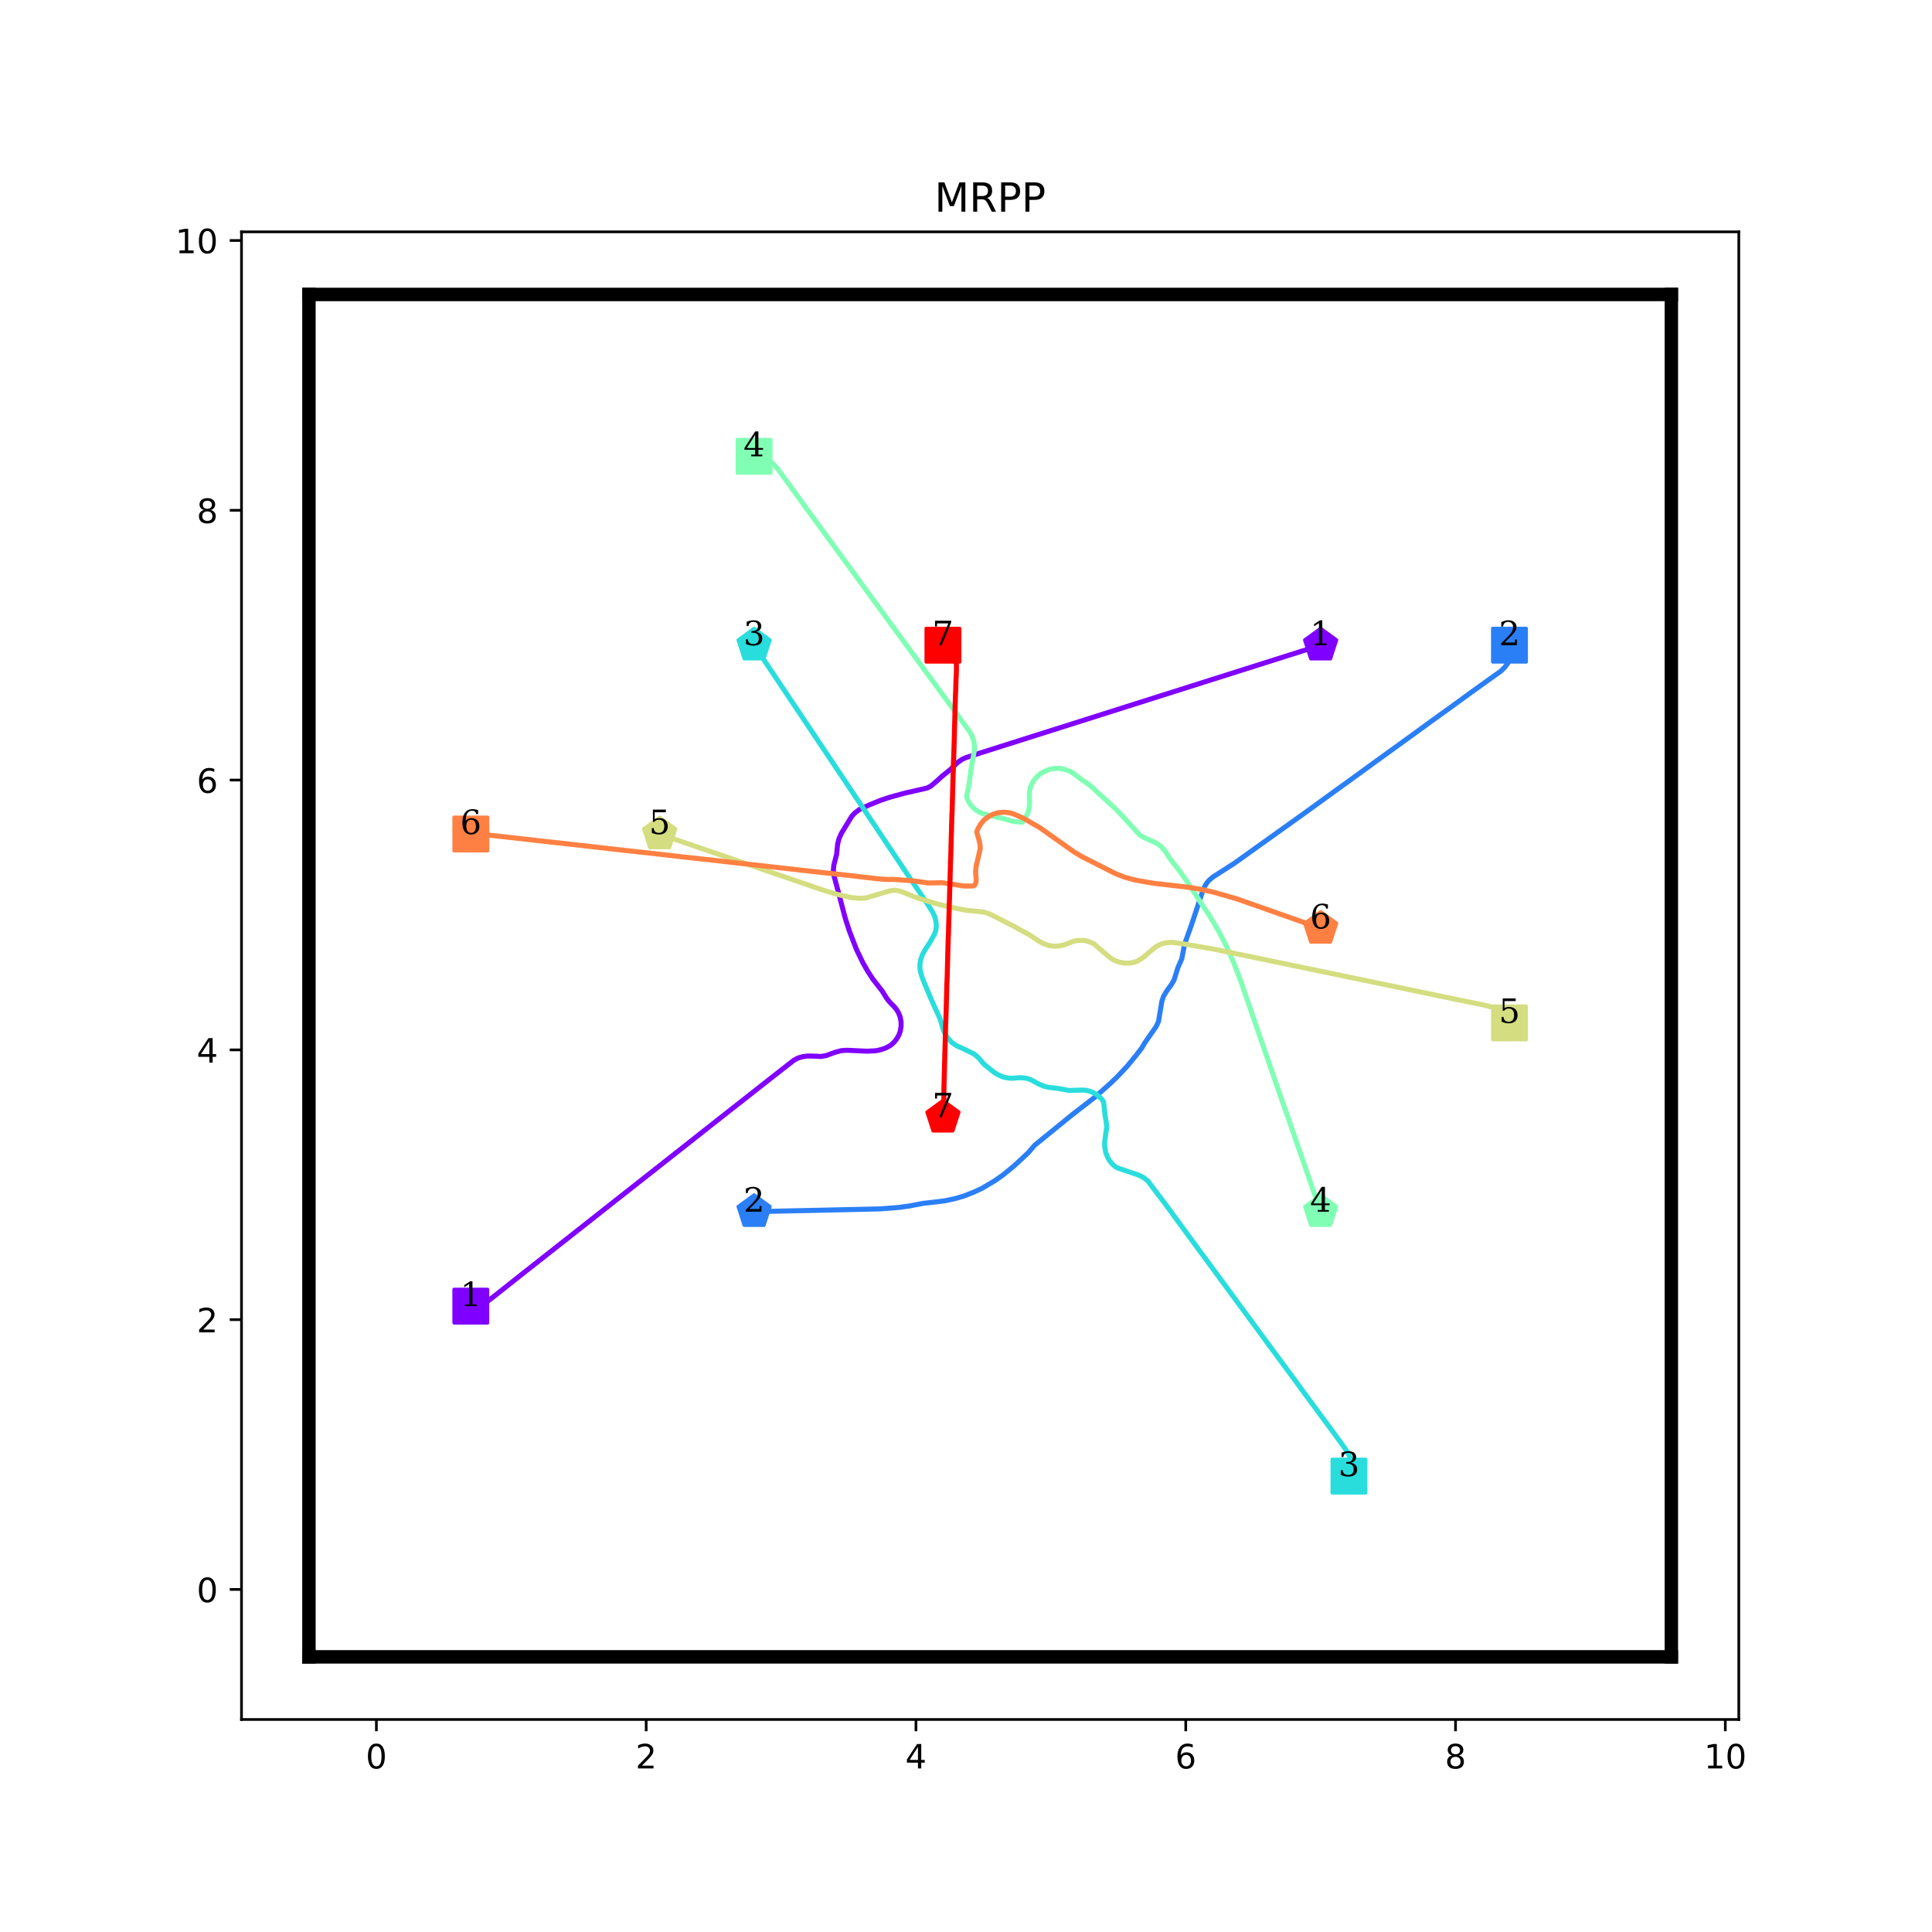 <?xml version="1.0" encoding="utf-8" standalone="no"?>
<!DOCTYPE svg PUBLIC "-//W3C//DTD SVG 1.1//EN"
  "http://www.w3.org/Graphics/SVG/1.1/DTD/svg11.dtd">
<!-- Created with matplotlib (http://matplotlib.org/) -->
<svg height="576pt" version="1.1" viewBox="0 0 576 576" width="576pt" xmlns="http://www.w3.org/2000/svg" xmlns:xlink="http://www.w3.org/1999/xlink">
 <defs>
  <style type="text/css">
*{stroke-linecap:butt;stroke-linejoin:round;}
  </style>
 </defs>
 <g id="figure_1">
  <g id="patch_1">
   <path d="M 0 576 
L 576 576 
L 576 0 
L 0 0 
z
" style="fill:#ffffff;"/>
  </g>
  <g id="axes_1">
   <g id="patch_2">
    <path d="M 72 512.64 
L 518.4 512.64 
L 518.4 69.12 
L 72 69.12 
z
" style="fill:#ffffff;"/>
   </g>
   <g id="matplotlib.axis_1">
    <g id="xtick_1">
     <g id="line2d_1">
      <defs>
       <path d="M 0 0 
L 0 3.5 
" id="mc217d03840" style="stroke:#000000;stroke-width:0.8;"/>
      </defs>
      <g>
       <use style="stroke:#000000;stroke-width:0.8;" x="112.216" xlink:href="#mc217d03840" y="512.64"/>
      </g>
     </g>
     <g id="text_1">
      <!-- 0 -->
      <defs>
       <path d="M 31.781 66.406 
Q 24.172 66.406 20.328 58.906 
Q 16.5 51.422 16.5 36.375 
Q 16.5 21.391 20.328 13.891 
Q 24.172 6.391 31.781 6.391 
Q 39.453 6.391 43.281 13.891 
Q 47.125 21.391 47.125 36.375 
Q 47.125 51.422 43.281 58.906 
Q 39.453 66.406 31.781 66.406 
z
M 31.781 74.219 
Q 44.047 74.219 50.516 64.516 
Q 56.984 54.828 56.984 36.375 
Q 56.984 17.969 50.516 8.266 
Q 44.047 -1.422 31.781 -1.422 
Q 19.531 -1.422 13.062 8.266 
Q 6.594 17.969 6.594 36.375 
Q 6.594 54.828 13.062 64.516 
Q 19.531 74.219 31.781 74.219 
z
" id="DejaVuSans-30"/>
      </defs>
      <g transform="translate(109.035 527.238)scale(0.1 -0.1)">
       <use xlink:href="#DejaVuSans-30"/>
      </g>
     </g>
    </g>
    <g id="xtick_2">
     <g id="line2d_2">
      <g>
       <use style="stroke:#000000;stroke-width:0.8;" x="192.649" xlink:href="#mc217d03840" y="512.64"/>
      </g>
     </g>
     <g id="text_2">
      <!-- 2 -->
      <defs>
       <path d="M 19.188 8.297 
L 53.609 8.297 
L 53.609 0 
L 7.328 0 
L 7.328 8.297 
Q 12.938 14.109 22.625 23.891 
Q 32.328 33.688 34.812 36.531 
Q 39.547 41.844 41.422 45.531 
Q 43.312 49.219 43.312 52.781 
Q 43.312 58.594 39.234 62.25 
Q 35.156 65.922 28.609 65.922 
Q 23.969 65.922 18.812 64.312 
Q 13.672 62.703 7.812 59.422 
L 7.812 69.391 
Q 13.766 71.781 18.938 73 
Q 24.125 74.219 28.422 74.219 
Q 39.75 74.219 46.484 68.547 
Q 53.219 62.891 53.219 53.422 
Q 53.219 48.922 51.531 44.891 
Q 49.859 40.875 45.406 35.406 
Q 44.188 33.984 37.641 27.219 
Q 31.109 20.453 19.188 8.297 
z
" id="DejaVuSans-32"/>
      </defs>
      <g transform="translate(189.467 527.238)scale(0.1 -0.1)">
       <use xlink:href="#DejaVuSans-32"/>
      </g>
     </g>
    </g>
    <g id="xtick_3">
     <g id="line2d_3">
      <g>
       <use style="stroke:#000000;stroke-width:0.8;" x="273.081" xlink:href="#mc217d03840" y="512.64"/>
      </g>
     </g>
     <g id="text_3">
      <!-- 4 -->
      <defs>
       <path d="M 37.797 64.312 
L 12.891 25.391 
L 37.797 25.391 
z
M 35.203 72.906 
L 47.609 72.906 
L 47.609 25.391 
L 58.016 25.391 
L 58.016 17.188 
L 47.609 17.188 
L 47.609 0 
L 37.797 0 
L 37.797 17.188 
L 4.891 17.188 
L 4.891 26.703 
z
" id="DejaVuSans-34"/>
      </defs>
      <g transform="translate(269.9 527.238)scale(0.1 -0.1)">
       <use xlink:href="#DejaVuSans-34"/>
      </g>
     </g>
    </g>
    <g id="xtick_4">
     <g id="line2d_4">
      <g>
       <use style="stroke:#000000;stroke-width:0.8;" x="353.514" xlink:href="#mc217d03840" y="512.64"/>
      </g>
     </g>
     <g id="text_4">
      <!-- 6 -->
      <defs>
       <path d="M 33.016 40.375 
Q 26.375 40.375 22.484 35.828 
Q 18.609 31.297 18.609 23.391 
Q 18.609 15.531 22.484 10.953 
Q 26.375 6.391 33.016 6.391 
Q 39.656 6.391 43.531 10.953 
Q 47.406 15.531 47.406 23.391 
Q 47.406 31.297 43.531 35.828 
Q 39.656 40.375 33.016 40.375 
z
M 52.594 71.297 
L 52.594 62.312 
Q 48.875 64.062 45.094 64.984 
Q 41.312 65.922 37.594 65.922 
Q 27.828 65.922 22.672 59.328 
Q 17.531 52.734 16.797 39.406 
Q 19.672 43.656 24.016 45.922 
Q 28.375 48.188 33.594 48.188 
Q 44.578 48.188 50.953 41.516 
Q 57.328 34.859 57.328 23.391 
Q 57.328 12.156 50.688 5.359 
Q 44.047 -1.422 33.016 -1.422 
Q 20.359 -1.422 13.672 8.266 
Q 6.984 17.969 6.984 36.375 
Q 6.984 53.656 15.188 63.938 
Q 23.391 74.219 37.203 74.219 
Q 40.922 74.219 44.703 73.484 
Q 48.484 72.75 52.594 71.297 
z
" id="DejaVuSans-36"/>
      </defs>
      <g transform="translate(350.332 527.238)scale(0.1 -0.1)">
       <use xlink:href="#DejaVuSans-36"/>
      </g>
     </g>
    </g>
    <g id="xtick_5">
     <g id="line2d_5">
      <g>
       <use style="stroke:#000000;stroke-width:0.8;" x="433.946" xlink:href="#mc217d03840" y="512.64"/>
      </g>
     </g>
     <g id="text_5">
      <!-- 8 -->
      <defs>
       <path d="M 31.781 34.625 
Q 24.75 34.625 20.719 30.859 
Q 16.703 27.094 16.703 20.516 
Q 16.703 13.922 20.719 10.156 
Q 24.75 6.391 31.781 6.391 
Q 38.812 6.391 42.859 10.172 
Q 46.922 13.969 46.922 20.516 
Q 46.922 27.094 42.891 30.859 
Q 38.875 34.625 31.781 34.625 
z
M 21.922 38.812 
Q 15.578 40.375 12.031 44.719 
Q 8.5 49.078 8.5 55.328 
Q 8.5 64.062 14.719 69.141 
Q 20.953 74.219 31.781 74.219 
Q 42.672 74.219 48.875 69.141 
Q 55.078 64.062 55.078 55.328 
Q 55.078 49.078 51.531 44.719 
Q 48 40.375 41.703 38.812 
Q 48.828 37.156 52.797 32.312 
Q 56.781 27.484 56.781 20.516 
Q 56.781 9.906 50.312 4.234 
Q 43.844 -1.422 31.781 -1.422 
Q 19.734 -1.422 13.25 4.234 
Q 6.781 9.906 6.781 20.516 
Q 6.781 27.484 10.781 32.312 
Q 14.797 37.156 21.922 38.812 
z
M 18.312 54.391 
Q 18.312 48.734 21.844 45.562 
Q 25.391 42.391 31.781 42.391 
Q 38.141 42.391 41.719 45.562 
Q 45.312 48.734 45.312 54.391 
Q 45.312 60.062 41.719 63.234 
Q 38.141 66.406 31.781 66.406 
Q 25.391 66.406 21.844 63.234 
Q 18.312 60.062 18.312 54.391 
z
" id="DejaVuSans-38"/>
      </defs>
      <g transform="translate(430.765 527.238)scale(0.1 -0.1)">
       <use xlink:href="#DejaVuSans-38"/>
      </g>
     </g>
    </g>
    <g id="xtick_6">
     <g id="line2d_6">
      <g>
       <use style="stroke:#000000;stroke-width:0.8;" x="514.378" xlink:href="#mc217d03840" y="512.64"/>
      </g>
     </g>
     <g id="text_6">
      <!-- 10 -->
      <defs>
       <path d="M 12.406 8.297 
L 28.516 8.297 
L 28.516 63.922 
L 10.984 60.406 
L 10.984 69.391 
L 28.422 72.906 
L 38.281 72.906 
L 38.281 8.297 
L 54.391 8.297 
L 54.391 0 
L 12.406 0 
z
" id="DejaVuSans-31"/>
      </defs>
      <g transform="translate(508.016 527.238)scale(0.1 -0.1)">
       <use xlink:href="#DejaVuSans-31"/>
       <use x="63.623" xlink:href="#DejaVuSans-30"/>
      </g>
     </g>
    </g>
   </g>
   <g id="matplotlib.axis_2">
    <g id="ytick_1">
     <g id="line2d_7">
      <defs>
       <path d="M 0 0 
L -3.5 0 
" id="me39129cd83" style="stroke:#000000;stroke-width:0.8;"/>
      </defs>
      <g>
       <use style="stroke:#000000;stroke-width:0.8;" x="72" xlink:href="#me39129cd83" y="473.864"/>
      </g>
     </g>
     <g id="text_7">
      <!-- 0 -->
      <g transform="translate(58.638 477.663)scale(0.1 -0.1)">
       <use xlink:href="#DejaVuSans-30"/>
      </g>
     </g>
    </g>
    <g id="ytick_2">
     <g id="line2d_8">
      <g>
       <use style="stroke:#000000;stroke-width:0.8;" x="72" xlink:href="#me39129cd83" y="393.431"/>
      </g>
     </g>
     <g id="text_8">
      <!-- 2 -->
      <g transform="translate(58.638 397.231)scale(0.1 -0.1)">
       <use xlink:href="#DejaVuSans-32"/>
      </g>
     </g>
    </g>
    <g id="ytick_3">
     <g id="line2d_9">
      <g>
       <use style="stroke:#000000;stroke-width:0.8;" x="72" xlink:href="#me39129cd83" y="312.999"/>
      </g>
     </g>
     <g id="text_9">
      <!-- 4 -->
      <g transform="translate(58.638 316.798)scale(0.1 -0.1)">
       <use xlink:href="#DejaVuSans-34"/>
      </g>
     </g>
    </g>
    <g id="ytick_4">
     <g id="line2d_10">
      <g>
       <use style="stroke:#000000;stroke-width:0.8;" x="72" xlink:href="#me39129cd83" y="232.566"/>
      </g>
     </g>
     <g id="text_10">
      <!-- 6 -->
      <g transform="translate(58.638 236.366)scale(0.1 -0.1)">
       <use xlink:href="#DejaVuSans-36"/>
      </g>
     </g>
    </g>
    <g id="ytick_5">
     <g id="line2d_11">
      <g>
       <use style="stroke:#000000;stroke-width:0.8;" x="72" xlink:href="#me39129cd83" y="152.134"/>
      </g>
     </g>
     <g id="text_11">
      <!-- 8 -->
      <g transform="translate(58.638 155.933)scale(0.1 -0.1)">
       <use xlink:href="#DejaVuSans-38"/>
      </g>
     </g>
    </g>
    <g id="ytick_6">
     <g id="line2d_12">
      <g>
       <use style="stroke:#000000;stroke-width:0.8;" x="72" xlink:href="#me39129cd83" y="71.702"/>
      </g>
     </g>
     <g id="text_12">
      <!-- 10 -->
      <g transform="translate(52.275 75.501)scale(0.1 -0.1)">
       <use xlink:href="#DejaVuSans-31"/>
       <use x="63.623" xlink:href="#DejaVuSans-30"/>
      </g>
     </g>
    </g>
   </g>
   <g id="line2d_13">
    <path clip-path="url(#pa61c7c5029)" d="M 140.368 389.41 
" style="fill:none;stroke:#1f77b4;stroke-linecap:square;stroke-width:1.5;"/>
    <defs>
     <path d="M -5 5 
L 5 5 
L 5 -5 
L -5 -5 
z
" id="m50b2dcc009" style="stroke:#8000ff;stroke-linejoin:miter;"/>
    </defs>
    <g clip-path="url(#pa61c7c5029)">
     <use style="fill:#8000ff;stroke:#8000ff;stroke-linejoin:miter;" x="140.368" xlink:href="#m50b2dcc009" y="389.41"/>
    </g>
   </g>
   <g id="line2d_14">
    <path clip-path="url(#pa61c7c5029)" d="M 393.73 192.35 
" style="fill:none;stroke:#ff7f0e;stroke-linecap:square;stroke-width:1.5;"/>
    <defs>
     <path d="M 0 -5 
L -4.755 -1.545 
L -2.939 4.045 
L 2.939 4.045 
L 4.755 -1.545 
z
" id="ma842de39d1" style="stroke:#8000ff;stroke-linejoin:miter;"/>
    </defs>
    <g clip-path="url(#pa61c7c5029)">
     <use style="fill:#8000ff;stroke:#8000ff;stroke-linejoin:miter;" x="393.73" xlink:href="#ma842de39d1" y="192.35"/>
    </g>
   </g>
   <g id="line2d_15">
    <path clip-path="url(#pa61c7c5029)" d="M 450.032 192.35 
" style="fill:none;stroke:#2ca02c;stroke-linecap:square;stroke-width:1.5;"/>
    <defs>
     <path d="M -5 5 
L 5 5 
L 5 -5 
L -5 -5 
z
" id="mca712f9b92" style="stroke:#2b7ff6;stroke-linejoin:miter;"/>
    </defs>
    <g clip-path="url(#pa61c7c5029)">
     <use style="fill:#2b7ff6;stroke:#2b7ff6;stroke-linejoin:miter;" x="450.032" xlink:href="#mca712f9b92" y="192.35"/>
    </g>
   </g>
   <g id="line2d_16">
    <path clip-path="url(#pa61c7c5029)" d="M 224.822 361.258 
" style="fill:none;stroke:#d62728;stroke-linecap:square;stroke-width:1.5;"/>
    <defs>
     <path d="M 0 -5 
L -4.755 -1.545 
L -2.939 4.045 
L 2.939 4.045 
L 4.755 -1.545 
z
" id="mb30528bfad" style="stroke:#2b7ff6;stroke-linejoin:miter;"/>
    </defs>
    <g clip-path="url(#pa61c7c5029)">
     <use style="fill:#2b7ff6;stroke:#2b7ff6;stroke-linejoin:miter;" x="224.822" xlink:href="#mb30528bfad" y="361.258"/>
    </g>
   </g>
   <g id="line2d_17">
    <path clip-path="url(#pa61c7c5029)" d="M 402.175 440.082 
" style="fill:none;stroke:#9467bd;stroke-linecap:square;stroke-width:1.5;"/>
    <defs>
     <path d="M -5 5 
L 5 5 
L 5 -5 
L -5 -5 
z
" id="m7507fb9ccc" style="stroke:#2adddd;stroke-linejoin:miter;"/>
    </defs>
    <g clip-path="url(#pa61c7c5029)">
     <use style="fill:#2adddd;stroke:#2adddd;stroke-linejoin:miter;" x="402.175" xlink:href="#m7507fb9ccc" y="440.082"/>
    </g>
   </g>
   <g id="line2d_18">
    <path clip-path="url(#pa61c7c5029)" d="M 224.822 192.35 
" style="fill:none;stroke:#8c564b;stroke-linecap:square;stroke-width:1.5;"/>
    <defs>
     <path d="M 0 -5 
L -4.755 -1.545 
L -2.939 4.045 
L 2.939 4.045 
L 4.755 -1.545 
z
" id="m3eed9ccad7" style="stroke:#2adddd;stroke-linejoin:miter;"/>
    </defs>
    <g clip-path="url(#pa61c7c5029)">
     <use style="fill:#2adddd;stroke:#2adddd;stroke-linejoin:miter;" x="224.822" xlink:href="#m3eed9ccad7" y="192.35"/>
    </g>
   </g>
   <g id="line2d_19">
    <path clip-path="url(#pa61c7c5029)" d="M 224.822 136.048 
" style="fill:none;stroke:#e377c2;stroke-linecap:square;stroke-width:1.5;"/>
    <defs>
     <path d="M -5 5 
L 5 5 
L 5 -5 
L -5 -5 
z
" id="m202059fdea" style="stroke:#80ffb4;stroke-linejoin:miter;"/>
    </defs>
    <g clip-path="url(#pa61c7c5029)">
     <use style="fill:#80ffb4;stroke:#80ffb4;stroke-linejoin:miter;" x="224.822" xlink:href="#m202059fdea" y="136.048"/>
    </g>
   </g>
   <g id="line2d_20">
    <path clip-path="url(#pa61c7c5029)" d="M 393.73 361.258 
" style="fill:none;stroke:#7f7f7f;stroke-linecap:square;stroke-width:1.5;"/>
    <defs>
     <path d="M 0 -5 
L -4.755 -1.545 
L -2.939 4.045 
L 2.939 4.045 
L 4.755 -1.545 
z
" id="md5f76f24e5" style="stroke:#80ffb4;stroke-linejoin:miter;"/>
    </defs>
    <g clip-path="url(#pa61c7c5029)">
     <use style="fill:#80ffb4;stroke:#80ffb4;stroke-linejoin:miter;" x="393.73" xlink:href="#md5f76f24e5" y="361.258"/>
    </g>
   </g>
   <g id="line2d_21">
    <path clip-path="url(#pa61c7c5029)" d="M 450.032 304.956 
" style="fill:none;stroke:#bcbd22;stroke-linecap:square;stroke-width:1.5;"/>
    <defs>
     <path d="M -5 5 
L 5 5 
L 5 -5 
L -5 -5 
z
" id="m5bba169d41" style="stroke:#d4dd80;stroke-linejoin:miter;"/>
    </defs>
    <g clip-path="url(#pa61c7c5029)">
     <use style="fill:#d4dd80;stroke:#d4dd80;stroke-linejoin:miter;" x="450.032" xlink:href="#m5bba169d41" y="304.956"/>
    </g>
   </g>
   <g id="line2d_22">
    <path clip-path="url(#pa61c7c5029)" d="M 196.67 248.653 
" style="fill:none;stroke:#17becf;stroke-linecap:square;stroke-width:1.5;"/>
    <defs>
     <path d="M 0 -5 
L -4.755 -1.545 
L -2.939 4.045 
L 2.939 4.045 
L 4.755 -1.545 
z
" id="md8ef663b2b" style="stroke:#d4dd80;stroke-linejoin:miter;"/>
    </defs>
    <g clip-path="url(#pa61c7c5029)">
     <use style="fill:#d4dd80;stroke:#d4dd80;stroke-linejoin:miter;" x="196.67" xlink:href="#md8ef663b2b" y="248.653"/>
    </g>
   </g>
   <g id="line2d_23">
    <path clip-path="url(#pa61c7c5029)" d="M 140.368 248.653 
" style="fill:none;stroke:#1f77b4;stroke-linecap:square;stroke-width:1.5;"/>
    <defs>
     <path d="M -5 5 
L 5 5 
L 5 -5 
L -5 -5 
z
" id="md99459d1cf" style="stroke:#ff8042;stroke-linejoin:miter;"/>
    </defs>
    <g clip-path="url(#pa61c7c5029)">
     <use style="fill:#ff8042;stroke:#ff8042;stroke-linejoin:miter;" x="140.368" xlink:href="#md99459d1cf" y="248.653"/>
    </g>
   </g>
   <g id="line2d_24">
    <path clip-path="url(#pa61c7c5029)" d="M 393.73 276.804 
" style="fill:none;stroke:#ff7f0e;stroke-linecap:square;stroke-width:1.5;"/>
    <defs>
     <path d="M 0 -5 
L -4.755 -1.545 
L -2.939 4.045 
L 2.939 4.045 
L 4.755 -1.545 
z
" id="m979f9480d1" style="stroke:#ff8042;stroke-linejoin:miter;"/>
    </defs>
    <g clip-path="url(#pa61c7c5029)">
     <use style="fill:#ff8042;stroke:#ff8042;stroke-linejoin:miter;" x="393.73" xlink:href="#m979f9480d1" y="276.804"/>
    </g>
   </g>
   <g id="line2d_25">
    <path clip-path="url(#pa61c7c5029)" d="M 281.124 192.35 
" style="fill:none;stroke:#2ca02c;stroke-linecap:square;stroke-width:1.5;"/>
    <defs>
     <path d="M -5 5 
L 5 5 
L 5 -5 
L -5 -5 
z
" id="mf47554291b" style="stroke:#ff0000;stroke-linejoin:miter;"/>
    </defs>
    <g clip-path="url(#pa61c7c5029)">
     <use style="fill:#ff0000;stroke:#ff0000;stroke-linejoin:miter;" x="281.124" xlink:href="#mf47554291b" y="192.35"/>
    </g>
   </g>
   <g id="line2d_26">
    <path clip-path="url(#pa61c7c5029)" d="M 281.124 333.107 
" style="fill:none;stroke:#d62728;stroke-linecap:square;stroke-width:1.5;"/>
    <defs>
     <path d="M 0 -5 
L -4.755 -1.545 
L -2.939 4.045 
L 2.939 4.045 
L 4.755 -1.545 
z
" id="m19d23a5cf5" style="stroke:#ff0000;stroke-linejoin:miter;"/>
    </defs>
    <g clip-path="url(#pa61c7c5029)">
     <use style="fill:#ff0000;stroke:#ff0000;stroke-linejoin:miter;" x="281.124" xlink:href="#m19d23a5cf5" y="333.107"/>
    </g>
   </g>
   <g id="line2d_27"/>
   <g id="line2d_28">
    <path clip-path="url(#pa61c7c5029)" d="M 92.108 493.972 
L 92.108 87.788 
" style="fill:none;stroke:#000000;stroke-linecap:square;stroke-width:4;"/>
   </g>
   <g id="line2d_29">
    <path clip-path="url(#pa61c7c5029)" d="M 92.108 87.788 
L 498.292 87.788 
" style="fill:none;stroke:#000000;stroke-linecap:square;stroke-width:4;"/>
   </g>
   <g id="line2d_30">
    <path clip-path="url(#pa61c7c5029)" d="M 498.292 87.788 
L 498.292 493.972 
" style="fill:none;stroke:#000000;stroke-linecap:square;stroke-width:4;"/>
   </g>
   <g id="line2d_31">
    <path clip-path="url(#pa61c7c5029)" d="M 498.292 493.972 
L 92.108 493.972 
" style="fill:none;stroke:#000000;stroke-linecap:square;stroke-width:4;"/>
   </g>
   <g id="line2d_32">
    <path clip-path="url(#pa61c7c5029)" d="M 140.368 389.41 
L 141.815 389.329 
L 143.062 389.088 
L 144.228 388.605 
L 145.314 388.002 
L 147.405 386.394 
L 155.167 380.24 
L 175.195 364.476 
L 183.6 357.84 
L 203.829 341.914 
L 210.344 336.767 
L 217.502 331.136 
L 222.167 327.477 
L 229.728 321.525 
L 236.685 316.096 
L 237.892 315.452 
L 239.219 315.05 
L 240.627 314.849 
L 242.034 314.849 
L 244.729 314.97 
L 246.217 314.728 
L 248.992 313.723 
L 250.801 313.24 
L 252.49 313.12 
L 258.442 313.401 
L 260.896 313.28 
L 261.7 313.16 
L 262.826 312.878 
L 264.274 312.355 
L 265.601 311.591 
L 266.526 310.747 
L 267.33 309.741 
L 267.974 308.615 
L 268.416 307.409 
L 268.657 305.921 
L 268.617 304.393 
L 268.336 303.106 
L 267.853 301.899 
L 267.29 300.974 
L 266.526 300.049 
L 265.48 299.004 
L 264.515 297.878 
L 262.987 295.424 
L 260.212 291.885 
L 258.603 289.392 
L 257.276 287.059 
L 255.386 283.158 
L 253.254 277.649 
L 252.008 273.788 
L 250.64 268.6 
L 248.63 261.04 
L 248.469 259.391 
L 248.589 257.983 
L 249.434 254.685 
L 249.715 251.709 
L 250.158 249.98 
L 250.842 248.452 
L 253.978 243.304 
L 254.944 242.299 
L 256.311 241.293 
L 259.005 240.047 
L 262.746 238.518 
L 265.319 237.674 
L 269.743 236.467 
L 276.419 234.939 
L 277.545 234.336 
L 279.717 232.486 
L 280.923 231.36 
L 283.296 229.47 
L 285.427 227.379 
L 286.795 226.413 
L 288.042 225.85 
L 292.385 224.443 
L 391.558 193.034 
L 391.558 193.034 
" style="fill:none;stroke:#8000ff;stroke-linecap:square;stroke-width:1.5;"/>
   </g>
   <g id="line2d_33">
    <path clip-path="url(#pa61c7c5029)" d="M 450.032 192.35 
L 450.274 192.431 
L 450.555 193.155 
L 450.636 193.878 
L 450.555 195.005 
L 450.234 196.171 
L 449.55 197.699 
L 448.544 199.026 
L 447.378 200.152 
L 444.764 202.002 
L 438.651 206.386 
L 432.579 210.81 
L 426.707 215.032 
L 421.962 218.491 
L 409.334 227.62 
L 403.261 232.044 
L 397.631 236.106 
L 389.145 242.259 
L 367.991 257.38 
L 361.718 261.402 
L 360.551 262.367 
L 359.868 263.131 
L 359.184 264.217 
L 358.581 265.624 
L 355.203 275.799 
L 353.674 280.062 
L 353.152 281.55 
L 352.347 285.813 
L 351.181 288.467 
L 350.015 292.207 
L 349.331 293.373 
L 347.682 295.706 
L 346.878 297.073 
L 346.395 298.521 
L 345.39 304.554 
L 344.666 306.082 
L 341.328 310.867 
L 340.483 312.315 
L 338.835 314.487 
L 336.1 317.825 
L 333.164 320.962 
L 331.033 323.013 
L 326.609 326.954 
L 321.944 330.573 
L 319.651 332.343 
L 308.431 341.472 
L 306.501 343.724 
L 302.399 347.545 
L 299.061 350.279 
L 296.608 352.009 
L 292.666 354.341 
L 290.213 355.467 
L 287.438 356.553 
L 284.864 357.317 
L 281.687 358.001 
L 278.47 358.403 
L 275.213 358.765 
L 270.99 359.569 
L 268.054 359.971 
L 262.424 360.414 
L 225.948 361.218 
L 225.948 361.218 
" style="fill:none;stroke:#2b7ff6;stroke-linecap:square;stroke-width:1.5;"/>
   </g>
   <g id="line2d_34">
    <path clip-path="url(#pa61c7c5029)" d="M 402.175 440.082 
L 401.974 440.163 
L 402.095 440.042 
L 402.497 439.398 
L 402.698 438.916 
L 402.899 438.112 
L 402.979 436.784 
L 402.819 435.578 
L 402.336 434.09 
L 401.17 432.079 
L 397.711 427.293 
L 389.266 415.872 
L 386.571 412.172 
L 378.769 401.595 
L 373.059 393.834 
L 352.87 366.406 
L 347.481 359.046 
L 342.213 352.089 
L 341.006 351.124 
L 339.639 350.4 
L 333.245 348.228 
L 332.561 347.866 
L 331.716 347.142 
L 330.952 346.258 
L 330.228 345.051 
L 329.625 343.483 
L 329.344 341.834 
L 329.344 340.426 
L 329.947 335.962 
L 329.786 334.394 
L 329.504 332.866 
L 329.022 328.563 
L 328.579 327.839 
L 327.574 326.833 
L 326.569 326.069 
L 325.402 325.506 
L 324.196 325.144 
L 322.909 324.983 
L 318.726 325.104 
L 315.469 324.501 
L 312.614 324.179 
L 311.246 323.857 
L 309.758 323.214 
L 307.144 321.806 
L 305.857 321.444 
L 304.329 321.283 
L 301.675 321.485 
L 300.307 321.364 
L 298.94 321.042 
L 297.412 320.358 
L 296.246 319.594 
L 293.471 317.382 
L 291.581 315.211 
L 290.414 314.246 
L 287.559 312.838 
L 285.226 311.792 
L 283.859 310.867 
L 282.693 309.661 
L 281.768 308.253 
L 281.124 306.725 
L 280.36 303.99 
L 277.545 297.757 
L 275.253 292.288 
L 274.77 290.96 
L 274.328 289.312 
L 274.247 287.663 
L 274.448 286.255 
L 274.891 284.928 
L 275.615 283.44 
L 277.223 280.987 
L 278.671 278.373 
L 278.993 277.408 
L 279.154 276.121 
L 279.073 274.874 
L 278.711 273.386 
L 278.068 271.978 
L 276.499 269.485 
L 271.392 261.965 
L 264.234 251.267 
L 260.051 244.993 
L 229.205 198.906 
L 226.068 194.2 
L 226.068 194.2 
" style="fill:none;stroke:#2adddd;stroke-linecap:square;stroke-width:1.5;"/>
   </g>
   <g id="line2d_35">
    <path clip-path="url(#pa61c7c5029)" d="M 224.822 136.048 
L 225.626 136.088 
L 226.39 136.208 
L 227.355 136.49 
L 228.803 137.093 
L 230.211 138.018 
L 231.9 139.828 
L 239.782 150.686 
L 250.56 165.405 
L 274.77 198.544 
L 279.837 205.461 
L 288.202 216.922 
L 288.926 217.888 
L 289.61 219.014 
L 290.213 220.582 
L 290.495 221.949 
L 290.535 223.357 
L 290.052 226.253 
L 289.57 228.867 
L 288.846 234.256 
L 288.202 237.232 
L 288.243 237.754 
L 288.524 238.518 
L 289.168 239.685 
L 289.972 240.65 
L 290.937 241.494 
L 292.063 242.178 
L 293.229 242.661 
L 299.141 244.068 
L 302.198 244.913 
L 304.731 245.154 
L 304.691 245.154 
L 305.455 244.35 
L 306.541 242.138 
L 306.863 240.65 
L 306.943 239.403 
L 306.863 236.467 
L 307.104 235.1 
L 307.587 233.773 
L 308.27 232.607 
L 308.954 231.762 
L 310.201 230.636 
L 311.689 229.832 
L 312.976 229.349 
L 314.343 229.108 
L 316.032 229.068 
L 317.399 229.349 
L 318.968 229.952 
L 320.174 230.676 
L 322.507 232.486 
L 323.834 233.331 
L 325.121 234.296 
L 332.641 241.213 
L 334.692 243.344 
L 339.8 248.934 
L 340.886 249.618 
L 344.947 251.468 
L 346.275 252.474 
L 347.36 253.76 
L 348.808 255.972 
L 352.066 260.195 
L 353.916 262.849 
L 358.742 270.249 
L 360.551 272.944 
L 362.884 276.845 
L 364.412 279.7 
L 365.739 282.354 
L 367.71 286.778 
L 369.922 292.529 
L 381.745 326.753 
L 384.239 333.831 
L 393.086 359.408 
L 393.086 359.408 
" style="fill:none;stroke:#80ffb4;stroke-linecap:square;stroke-width:1.5;"/>
   </g>
   <g id="line2d_36">
    <path clip-path="url(#pa61c7c5029)" d="M 450.032 304.956 
L 449.831 305.036 
L 449.67 305.277 
L 449.67 305.076 
L 449.63 304.634 
L 449.148 303.427 
L 448.544 302.623 
L 447.459 301.578 
L 446.172 300.773 
L 444.965 300.291 
L 442.11 299.567 
L 435.273 298.199 
L 423.731 295.786 
L 377.804 286.255 
L 362.039 282.998 
L 352.026 281.268 
L 349.21 280.947 
L 347.682 281.067 
L 346.435 281.389 
L 345.269 281.872 
L 344.183 282.595 
L 340.765 285.491 
L 339.116 286.537 
L 338.231 286.858 
L 336.944 287.1 
L 335.255 287.14 
L 333.606 286.818 
L 332.038 286.215 
L 330.872 285.451 
L 326.166 281.429 
L 325.081 280.906 
L 323.874 280.504 
L 322.587 280.343 
L 321.341 280.384 
L 320.054 280.625 
L 317.078 281.751 
L 315.71 282.032 
L 314.303 282.113 
L 312.614 281.872 
L 311.045 281.309 
L 309.597 280.504 
L 307.225 278.896 
L 302.318 276.201 
L 295.642 272.783 
L 294.436 272.26 
L 293.189 271.898 
L 290.414 271.616 
L 287.961 271.375 
L 282.693 270.33 
L 278.792 269.324 
L 274.408 267.997 
L 271.553 266.951 
L 269.019 265.906 
L 267.773 265.544 
L 266.848 265.423 
L 266.325 265.423 
L 264.756 265.745 
L 258.161 267.715 
L 256.472 267.836 
L 253.737 267.595 
L 249.555 266.63 
L 245.412 265.383 
L 198.239 249.216 
L 198.239 249.216 
" style="fill:none;stroke:#d4dd80;stroke-linecap:square;stroke-width:1.5;"/>
   </g>
   <g id="line2d_37">
    <path clip-path="url(#pa61c7c5029)" d="M 140.368 248.653 
L 143.504 248.733 
L 154.403 249.94 
L 162.929 250.905 
L 172.018 251.91 
L 186.134 253.519 
L 195.705 254.565 
L 205.84 255.731 
L 211.43 256.334 
L 221.283 257.46 
L 229.286 258.345 
L 242.074 259.793 
L 252.732 260.959 
L 261.78 262.005 
L 264.676 262.206 
L 266.003 262.166 
L 272.277 262.608 
L 276.781 263.251 
L 280.923 263.171 
L 287.559 264.176 
L 290.213 264.136 
L 290.535 263.975 
L 290.897 263.332 
L 291.058 262.447 
L 290.857 259.994 
L 291.018 258.305 
L 292.224 253.117 
L 292.224 252.232 
L 292.063 251.146 
L 291.219 248.13 
L 291.259 247.808 
L 291.661 246.883 
L 292.345 245.717 
L 293.43 244.43 
L 294.758 243.425 
L 296.004 242.781 
L 297.613 242.299 
L 299.262 242.138 
L 300.669 242.259 
L 301.956 242.58 
L 304.973 243.867 
L 310.08 246.803 
L 316.997 251.709 
L 320.295 254.042 
L 322.668 255.45 
L 332.521 260.436 
L 335.296 261.522 
L 338.553 262.407 
L 343.902 263.332 
L 354.398 264.538 
L 357.575 265.061 
L 361.798 265.986 
L 368.796 267.997 
L 392.322 276.282 
L 392.322 276.282 
" style="fill:none;stroke:#ff8042;stroke-linecap:square;stroke-width:1.5;"/>
   </g>
   <g id="line2d_38">
    <path clip-path="url(#pa61c7c5029)" d="M 281.124 192.35 
L 281.205 192.35 
L 281.728 192.471 
L 282.17 192.632 
L 282.733 192.954 
L 283.296 193.436 
L 283.899 194.12 
L 284.422 195.045 
L 284.864 196.291 
L 285.146 198.222 
L 285.146 199.589 
L 285.106 201.198 
L 285.025 202.525 
L 284.985 203.892 
L 284.945 205.501 
L 284.864 207.11 
L 284.824 208.437 
L 284.784 209.764 
L 284.744 211.131 
L 284.704 212.74 
L 284.663 214.349 
L 284.623 215.676 
L 284.583 217.003 
L 284.543 218.611 
L 284.502 220.22 
L 284.462 221.587 
L 284.422 222.915 
L 284.382 224.242 
L 284.342 225.609 
L 284.261 227.178 
L 284.221 228.545 
L 284.221 229.872 
L 284.141 231.481 
L 284.1 233.089 
L 284.06 234.416 
L 284.02 235.784 
L 283.98 237.392 
L 283.939 239.001 
L 283.899 240.328 
L 283.859 241.937 
L 283.779 243.546 
L 283.738 245.154 
L 283.698 246.481 
L 283.658 248.09 
L 283.618 249.457 
L 283.578 250.784 
L 283.537 252.393 
L 283.497 253.72 
L 283.457 255.329 
L 283.376 256.938 
L 283.336 258.546 
L 283.296 260.155 
L 283.256 261.522 
L 283.216 263.131 
L 283.175 264.458 
L 283.135 265.785 
L 283.095 267.152 
L 283.055 268.48 
L 283.014 269.807 
L 282.974 271.134 
L 282.934 272.501 
L 282.894 273.828 
L 282.854 275.155 
L 282.813 276.764 
L 282.773 278.373 
L 282.693 279.981 
L 282.653 281.349 
L 282.612 282.676 
L 282.572 284.285 
L 282.532 285.893 
L 282.492 287.502 
L 282.451 288.829 
L 282.411 290.438 
L 282.371 291.765 
L 282.291 293.373 
L 282.25 294.982 
L 282.21 296.591 
L 282.17 297.958 
L 282.13 299.567 
L 282.09 301.175 
L 282.049 302.502 
L 282.009 303.83 
L 281.929 305.438 
L 281.888 307.047 
L 281.848 308.656 
L 281.808 310.023 
L 281.768 311.632 
L 281.728 312.959 
L 281.687 314.286 
L 281.647 315.894 
L 281.607 317.503 
L 281.567 319.112 
L 281.526 320.439 
L 281.486 322.048 
L 281.446 323.656 
L 281.406 325.265 
L 281.406 326.632 
L 281.406 328.241 
L 281.366 329.85 
L 281.366 331.177 
" style="fill:none;stroke:#ff0000;stroke-linecap:square;stroke-width:1.5;"/>
   </g>
   <g id="patch_3">
    <path d="M 72 512.64 
L 72 69.12 
" style="fill:none;stroke:#000000;stroke-linecap:square;stroke-linejoin:miter;stroke-width:0.8;"/>
   </g>
   <g id="patch_4">
    <path d="M 518.4 512.64 
L 518.4 69.12 
" style="fill:none;stroke:#000000;stroke-linecap:square;stroke-linejoin:miter;stroke-width:0.8;"/>
   </g>
   <g id="patch_5">
    <path d="M 72 512.64 
L 518.4 512.64 
" style="fill:none;stroke:#000000;stroke-linecap:square;stroke-linejoin:miter;stroke-width:0.8;"/>
   </g>
   <g id="patch_6">
    <path d="M 72 69.12 
L 518.4 69.12 
" style="fill:none;stroke:#000000;stroke-linecap:square;stroke-linejoin:miter;stroke-width:0.8;"/>
   </g>
   <g id="text_13">
    <!-- 1 -->
    <defs>
     <path d="M 14.203 0 
L 14.203 5.172 
L 26.906 5.172 
L 26.906 65.828 
L 12.203 56.297 
L 12.203 62.703 
L 29.984 74.219 
L 36.719 74.219 
L 36.719 5.172 
L 49.422 5.172 
L 49.422 0 
z
" id="DejaVuSerif-31"/>
    </defs>
    <g transform="translate(137.186 389.41)scale(0.1 -0.1)">
     <use xlink:href="#DejaVuSerif-31"/>
    </g>
   </g>
   <g id="text_14">
    <!-- 1 -->
    <g transform="translate(390.548 192.35)scale(0.1 -0.1)">
     <use xlink:href="#DejaVuSerif-31"/>
    </g>
   </g>
   <g id="text_15">
    <!-- 2 -->
    <defs>
     <path d="M 12.797 55.516 
L 7.328 55.516 
L 7.328 68.5 
Q 12.547 71.297 17.844 72.75 
Q 23.141 74.219 28.219 74.219 
Q 39.594 74.219 46.188 68.703 
Q 52.781 63.188 52.781 53.719 
Q 52.781 43.016 37.844 28.125 
Q 36.672 27 36.078 26.422 
L 17.672 8.016 
L 48.094 8.016 
L 48.094 17 
L 53.812 17 
L 53.812 0 
L 6.781 0 
L 6.781 5.328 
L 28.906 27.391 
Q 36.234 34.719 39.359 40.844 
Q 42.484 46.969 42.484 53.719 
Q 42.484 61.078 38.641 65.234 
Q 34.812 69.391 28.078 69.391 
Q 21.094 69.391 17.281 65.922 
Q 13.484 62.453 12.797 55.516 
z
" id="DejaVuSerif-32"/>
    </defs>
    <g transform="translate(446.851 192.35)scale(0.1 -0.1)">
     <use xlink:href="#DejaVuSerif-32"/>
    </g>
   </g>
   <g id="text_16">
    <!-- 2 -->
    <g transform="translate(221.64 361.258)scale(0.1 -0.1)">
     <use xlink:href="#DejaVuSerif-32"/>
    </g>
   </g>
   <g id="text_17">
    <!-- 3 -->
    <defs>
     <path d="M 9.719 69.828 
Q 15.438 71.969 20.672 73.094 
Q 25.922 74.219 30.516 74.219 
Q 41.219 74.219 47.219 69.594 
Q 53.219 64.984 53.219 56.781 
Q 53.219 50.203 49.062 45.781 
Q 44.922 41.359 37.312 39.797 
Q 46.297 38.531 51.25 33.281 
Q 56.203 28.031 56.203 19.672 
Q 56.203 9.469 49.344 4.016 
Q 42.484 -1.422 29.594 -1.422 
Q 23.875 -1.422 18.422 -0.188 
Q 12.984 1.031 7.625 3.516 
L 7.625 17.672 
L 13.094 17.672 
Q 13.578 10.641 17.828 7.031 
Q 22.078 3.422 29.781 3.422 
Q 37.25 3.422 41.578 7.734 
Q 45.906 12.062 45.906 19.578 
Q 45.906 28.172 41.453 32.594 
Q 37.016 37.016 28.422 37.016 
L 23.781 37.016 
L 23.781 42 
L 26.219 42 
Q 34.766 42 39.031 45.531 
Q 43.312 49.078 43.312 56.203 
Q 43.312 62.594 39.797 65.984 
Q 36.281 69.391 29.688 69.391 
Q 23.094 69.391 19.453 66.266 
Q 15.828 63.141 15.188 56.984 
L 9.719 56.984 
z
" id="DejaVuSerif-33"/>
    </defs>
    <g transform="translate(398.994 440.082)scale(0.1 -0.1)">
     <use xlink:href="#DejaVuSerif-33"/>
    </g>
   </g>
   <g id="text_18">
    <!-- 3 -->
    <g transform="translate(221.64 192.35)scale(0.1 -0.1)">
     <use xlink:href="#DejaVuSerif-33"/>
    </g>
   </g>
   <g id="text_19">
    <!-- 4 -->
    <defs>
     <path d="M 34.906 24.703 
L 34.906 63.484 
L 10.016 24.703 
z
M 56.391 0 
L 23.188 0 
L 23.188 5.172 
L 34.906 5.172 
L 34.906 19.484 
L 3.078 19.484 
L 3.078 24.812 
L 35.016 74.219 
L 44.672 74.219 
L 44.672 24.703 
L 58.594 24.703 
L 58.594 19.484 
L 44.672 19.484 
L 44.672 5.172 
L 56.391 5.172 
z
" id="DejaVuSerif-34"/>
    </defs>
    <g transform="translate(221.64 136.048)scale(0.1 -0.1)">
     <use xlink:href="#DejaVuSerif-34"/>
    </g>
   </g>
   <g id="text_20">
    <!-- 4 -->
    <g transform="translate(390.548 361.258)scale(0.1 -0.1)">
     <use xlink:href="#DejaVuSerif-34"/>
    </g>
   </g>
   <g id="text_21">
    <!-- 5 -->
    <defs>
     <path d="M 50.297 72.906 
L 50.297 64.891 
L 16.891 64.891 
L 16.891 44 
Q 19.438 45.75 22.828 46.625 
Q 26.219 47.516 30.422 47.516 
Q 42.234 47.516 49.062 40.969 
Q 55.906 34.422 55.906 23.094 
Q 55.906 11.531 49 5.047 
Q 42.094 -1.422 29.594 -1.422 
Q 24.562 -1.422 19.281 -0.188 
Q 14.016 1.031 8.5 3.516 
L 8.5 17.672 
L 14.016 17.672 
Q 14.453 10.75 18.422 7.078 
Q 22.406 3.422 29.594 3.422 
Q 37.312 3.422 41.453 8.5 
Q 45.609 13.578 45.609 23.094 
Q 45.609 32.562 41.484 37.609 
Q 37.359 42.672 29.594 42.672 
Q 25.203 42.672 21.844 41.109 
Q 18.5 39.547 15.922 36.281 
L 11.719 36.281 
L 11.719 72.906 
z
" id="DejaVuSerif-35"/>
    </defs>
    <g transform="translate(446.851 304.956)scale(0.1 -0.1)">
     <use xlink:href="#DejaVuSerif-35"/>
    </g>
   </g>
   <g id="text_22">
    <!-- 5 -->
    <g transform="translate(193.489 248.653)scale(0.1 -0.1)">
     <use xlink:href="#DejaVuSerif-35"/>
    </g>
   </g>
   <g id="text_23">
    <!-- 6 -->
    <defs>
     <path d="M 32.719 3.422 
Q 39.594 3.422 43.297 8.469 
Q 47.016 13.531 47.016 23 
Q 47.016 32.469 43.297 37.516 
Q 39.594 42.578 32.719 42.578 
Q 25.734 42.578 22.062 37.688 
Q 18.406 32.812 18.406 23.578 
Q 18.406 13.875 22.109 8.641 
Q 25.828 3.422 32.719 3.422 
z
M 16.797 40.141 
Q 20.125 43.797 24.312 45.594 
Q 28.516 47.406 33.797 47.406 
Q 44.672 47.406 51 40.859 
Q 57.328 34.328 57.328 23 
Q 57.328 11.922 50.516 5.25 
Q 43.703 -1.422 32.328 -1.422 
Q 19.969 -1.422 13.328 7.781 
Q 6.688 17 6.688 34.078 
Q 6.688 53.219 14.547 63.719 
Q 22.406 74.219 36.719 74.219 
Q 40.578 74.219 44.828 73.484 
Q 49.078 72.75 53.516 71.297 
L 53.516 59.281 
L 48 59.281 
Q 47.406 64.203 44.234 66.797 
Q 41.062 69.391 35.688 69.391 
Q 26.219 69.391 21.578 62.203 
Q 16.938 55.031 16.797 40.141 
z
" id="DejaVuSerif-36"/>
    </defs>
    <g transform="translate(137.186 248.653)scale(0.1 -0.1)">
     <use xlink:href="#DejaVuSerif-36"/>
    </g>
   </g>
   <g id="text_24">
    <!-- 6 -->
    <g transform="translate(390.548 276.804)scale(0.1 -0.1)">
     <use xlink:href="#DejaVuSerif-36"/>
    </g>
   </g>
   <g id="text_25">
    <!-- 7 -->
    <defs>
     <path d="M 56.391 67.922 
L 27.875 0 
L 20.609 0 
L 47.797 64.891 
L 14.109 64.891 
L 14.109 55.906 
L 8.406 55.906 
L 8.406 72.906 
L 56.391 72.906 
z
" id="DejaVuSerif-37"/>
    </defs>
    <g transform="translate(277.943 192.35)scale(0.1 -0.1)">
     <use xlink:href="#DejaVuSerif-37"/>
    </g>
   </g>
   <g id="text_26">
    <!-- 7 -->
    <g transform="translate(277.943 333.107)scale(0.1 -0.1)">
     <use xlink:href="#DejaVuSerif-37"/>
    </g>
   </g>
   <g id="text_27">
    <!-- MRPP -->
    <defs>
     <path d="M 9.812 72.906 
L 24.516 72.906 
L 43.109 23.297 
L 61.812 72.906 
L 76.516 72.906 
L 76.516 0 
L 66.891 0 
L 66.891 64.016 
L 48.094 14.016 
L 38.188 14.016 
L 19.391 64.016 
L 19.391 0 
L 9.812 0 
z
" id="DejaVuSans-4d"/>
     <path d="M 44.391 34.188 
Q 47.562 33.109 50.562 29.594 
Q 53.562 26.078 56.594 19.922 
L 66.609 0 
L 56 0 
L 46.688 18.703 
Q 43.062 26.031 39.672 28.422 
Q 36.281 30.812 30.422 30.812 
L 19.672 30.812 
L 19.672 0 
L 9.812 0 
L 9.812 72.906 
L 32.078 72.906 
Q 44.578 72.906 50.734 67.672 
Q 56.891 62.453 56.891 51.906 
Q 56.891 45.016 53.688 40.469 
Q 50.484 35.938 44.391 34.188 
z
M 19.672 64.797 
L 19.672 38.922 
L 32.078 38.922 
Q 39.203 38.922 42.844 42.219 
Q 46.484 45.516 46.484 51.906 
Q 46.484 58.297 42.844 61.547 
Q 39.203 64.797 32.078 64.797 
z
" id="DejaVuSans-52"/>
     <path d="M 19.672 64.797 
L 19.672 37.406 
L 32.078 37.406 
Q 38.969 37.406 42.719 40.969 
Q 46.484 44.531 46.484 51.125 
Q 46.484 57.672 42.719 61.234 
Q 38.969 64.797 32.078 64.797 
z
M 9.812 72.906 
L 32.078 72.906 
Q 44.344 72.906 50.609 67.359 
Q 56.891 61.812 56.891 51.125 
Q 56.891 40.328 50.609 34.812 
Q 44.344 29.297 32.078 29.297 
L 19.672 29.297 
L 19.672 0 
L 9.812 0 
z
" id="DejaVuSans-50"/>
    </defs>
    <g transform="translate(278.618 63.12)scale(0.12 -0.12)">
     <use xlink:href="#DejaVuSans-4d"/>
     <use x="86.279" xlink:href="#DejaVuSans-52"/>
     <use x="155.762" xlink:href="#DejaVuSans-50"/>
     <use x="216.064" xlink:href="#DejaVuSans-50"/>
    </g>
   </g>
  </g>
 </g>
 <defs>
  <clipPath id="pa61c7c5029">
   <rect height="443.52" width="446.4" x="72" y="69.12"/>
  </clipPath>
 </defs>
</svg>
